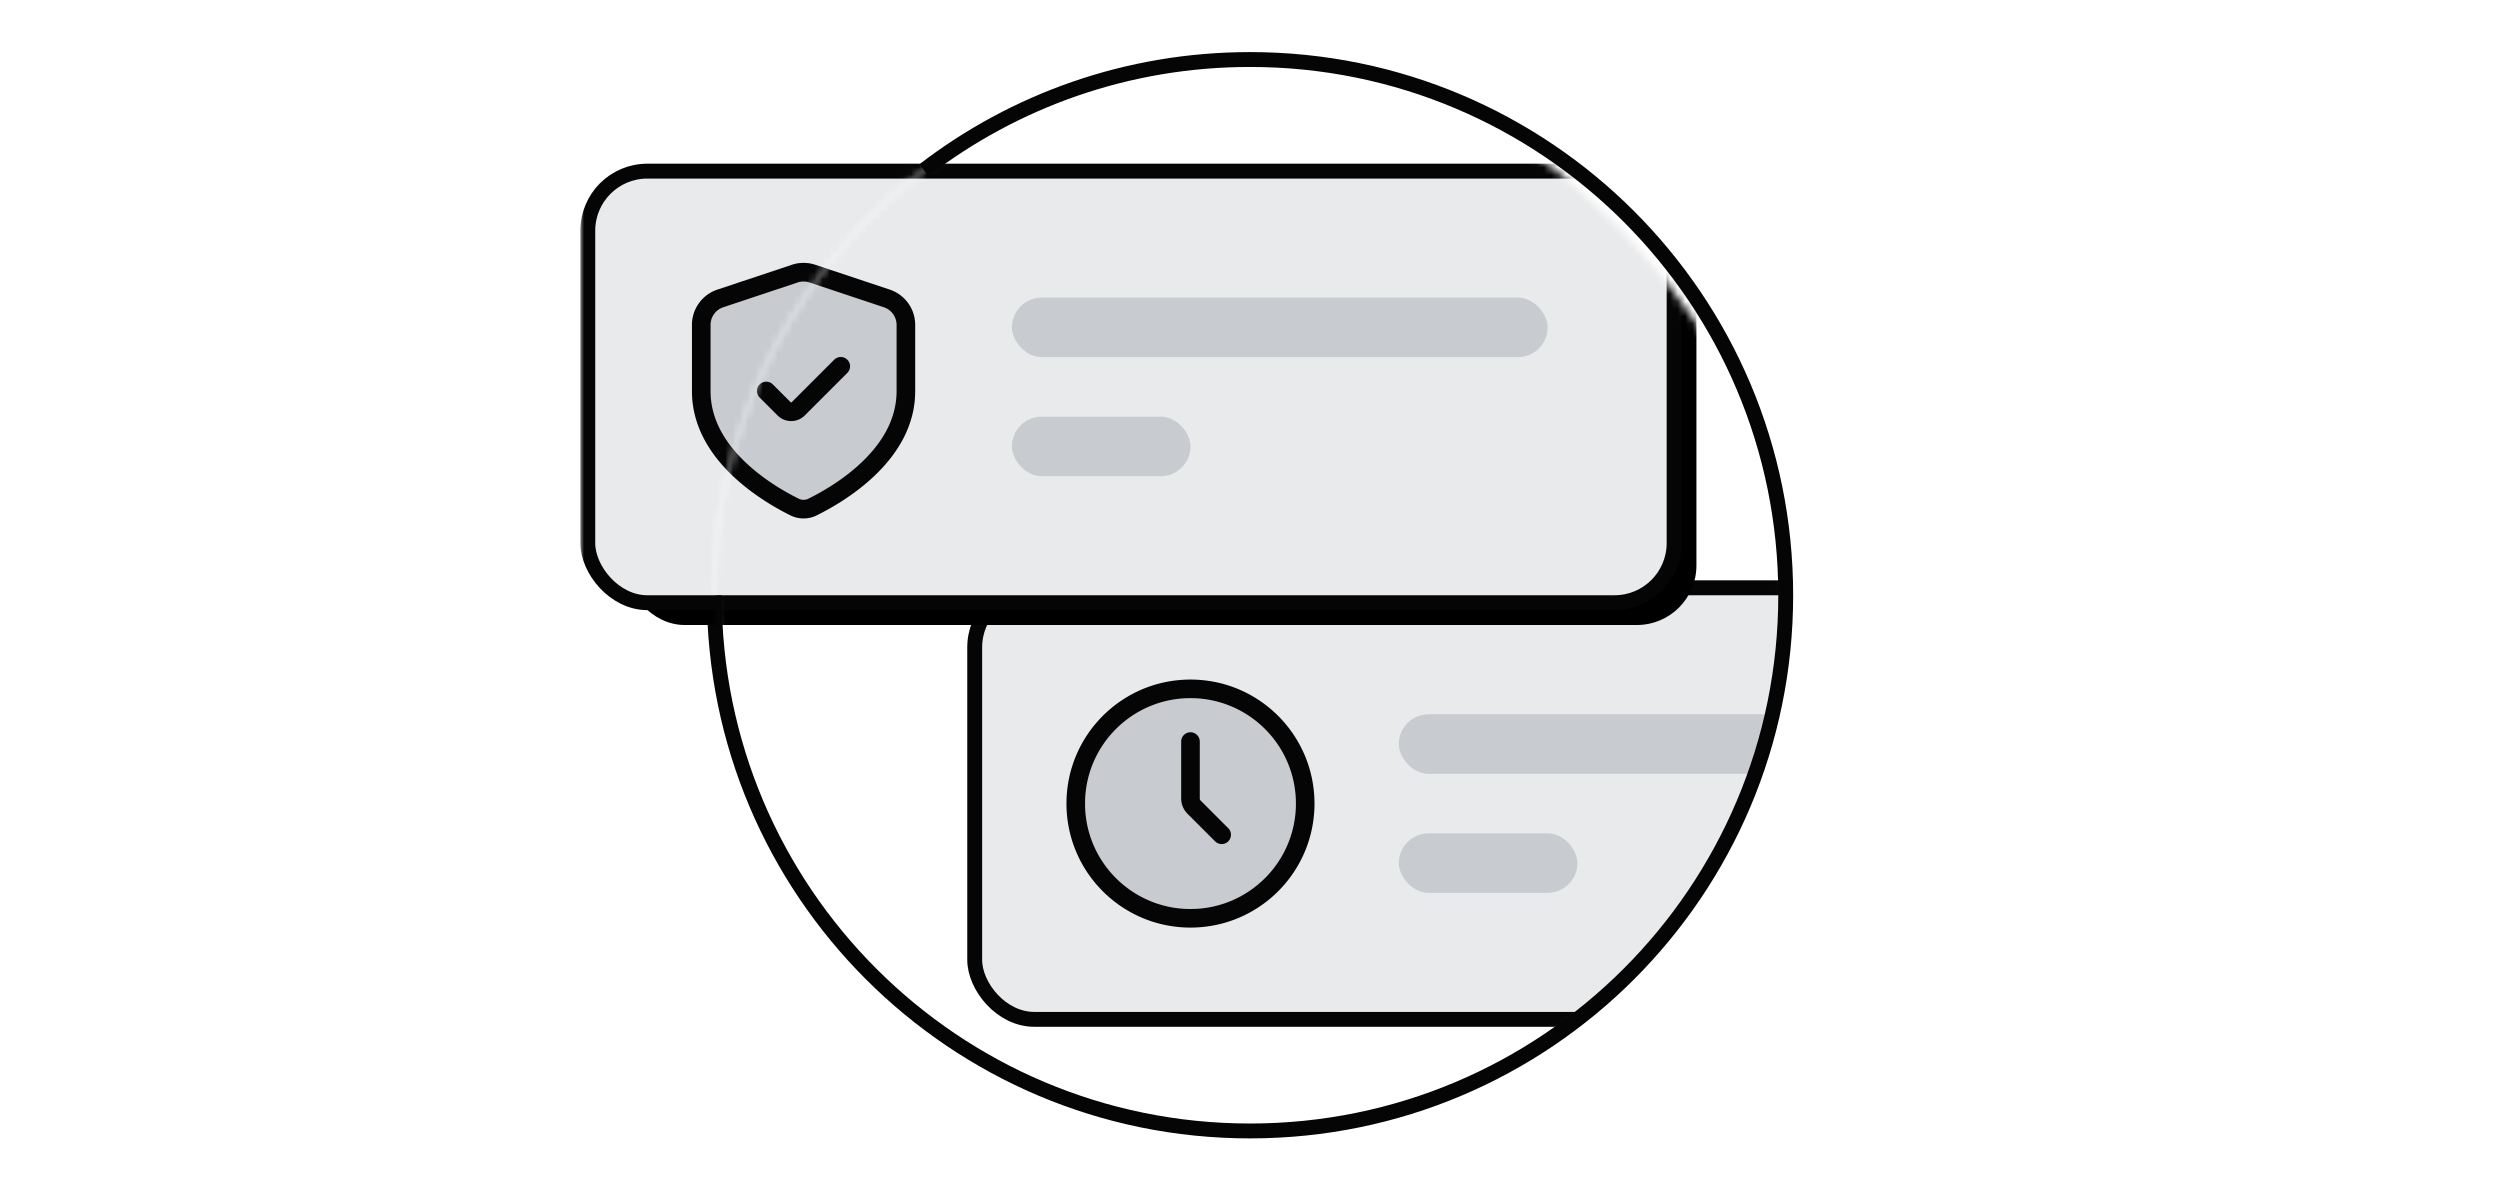 <svg width="336" height="160" viewBox="0 0 336 160" xmlns="http://www.w3.org/2000/svg" xmlns:xlink="http://www.w3.org/1999/xlink">
    <defs>
        <rect id="nhyecyva5a" x="0" y="0" width="144" height="144" rx="72"/>
        <rect id="v9mb9vrx9d" x="0" y="0" width="144" height="56" rx="8"/>
        <rect id="03q73usigh" x="0" y="0" width="120" height="56" rx="8"/>
        <filter x="-2.8%" y="-7.1%" width="108.3%" height="121.4%" filterUnits="objectBoundingBox" id="vy82p2krbc">
            <feMorphology radius="2" operator="dilate" in="SourceAlpha" result="shadowSpreadOuter1"/>
            <feOffset dx="4" dy="4" in="shadowSpreadOuter1" result="shadowOffsetOuter1"/>
            <feComposite in="shadowOffsetOuter1" in2="SourceAlpha" operator="out" result="shadowOffsetOuter1"/>
            <feColorMatrix values="0 0 0 0 0.02 0 0 0 0 0.02 0 0 0 0 0.024 0 0 0 0.24 0" in="shadowOffsetOuter1"/>
        </filter>
        <filter x="-3.3%" y="-7.1%" width="110%" height="121.4%" filterUnits="objectBoundingBox" id="2ruskdbjdg">
            <feMorphology radius="2" operator="dilate" in="SourceAlpha" result="shadowSpreadOuter1"/>
            <feOffset dx="4" dy="4" in="shadowSpreadOuter1" result="shadowOffsetOuter1"/>
            <feComposite in="shadowOffsetOuter1" in2="SourceAlpha" operator="out" result="shadowOffsetOuter1"/>
            <feColorMatrix values="0 0 0 0 0.02 0 0 0 0 0.02 0 0 0 0 0.024 0 0 0 0.24 0" in="shadowOffsetOuter1"/>
        </filter>
        <path d="M164 0v148H0V0h164zM90 2C50.235 2 18 34.235 18 74s32.235 72 72 72 72-32.235 72-72S129.765 2 90 2z" id="b5w7jstw2e"/>
    </defs>
    <g fill="none" fill-rule="evenodd">
        <path d="M0 0h336v160H0z"/>
        <g transform="translate(96 8)">
            <mask id="n0y7wkb89b" fill="#fff">
                <use xlink:href="#nhyecyva5a"/>
            </mask>
            <g mask="url(#n0y7wkb89b)">
                <g transform="translate(36 72)">
                    <rect stroke="#050506" stroke-width="2" fill="#E9EAEC" x="-1" y="-1" width="146" height="58" rx="8"/>
                    <rect fill="#C8CBD0" x="56" y="16" width="72" height="8" rx="4"/>
                    <rect fill="#C8CBD0" x="56" y="32" width="24" height="8" rx="4"/>
                    <path d="M28 42.167c7.824 0 14.167-6.343 14.167-14.167S35.824 13.833 28 13.833 13.833 20.176 13.833 28 20.176 42.167 28 42.167z" fill="#C8CBD0"/>
                    <path d="M8 8h40v40H8z"/>
                    <path d="M28 11.333c9.205 0 16.667 7.462 16.667 16.667 0 9.205-7.462 16.667-16.667 16.667-9.205 0-16.667-7.462-16.667-16.667 0-9.205 7.462-16.667 16.667-16.667zm0 2.5c-7.824 0-14.167 6.343-14.167 14.167S20.176 42.167 28 42.167 42.167 35.824 42.167 28 35.824 13.833 28 13.833zm0 4.584c.69 0 1.25.56 1.25 1.25v7.643c0 .11.044.216.122.294l3.678 3.679a1.25 1.25 0 1 1-1.767 1.767l-3.679-3.678a2.917 2.917 0 0 1-.854-2.062v-7.643c0-.69.56-1.25 1.25-1.25z" fill="#050506"/>
                </g>
            </g>
            <g mask="url(#n0y7wkb89b)">
                <g transform="translate(-16 16)">
                    <use fill="#000" filter="url(#vy82p2krbc)" xlink:href="#v9mb9vrx9d"/>
                    <rect stroke="#050506" stroke-width="2" fill="#E9EAEC" x="-1" y="-1" width="146" height="58" rx="8"/>
                    <rect fill="#C8CBD0" x="56" y="16" width="72" height="8" rx="4"/>
                    <rect fill="#C8CBD0" x="56" y="32" width="24" height="8" rx="4"/>
                    <g>
                        <path d="M16.419 14.923A5 5 0 0 0 13 19.667v8.896c0 9.17 9.267 14.736 13.233 16.699a3.961 3.961 0 0 0 3.534 0C33.733 43.299 43 37.732 43 28.562v-8.895a5 5 0 0 0-3.419-4.744l-10-3.333a5 5 0 0 0-3.162 0l-10 3.333z" fill="#C8CBD0"/>
                        <path d="M8 8h40v40H8z"/>
                        <path d="M26.419 11.59a5 5 0 0 1 3.162 0l10 3.333A5 5 0 0 1 43 19.667v8.896c0 9.17-9.267 14.736-13.233 16.699a3.961 3.961 0 0 1-3.534 0C22.267 43.299 13 37.732 13 28.562v-8.895a5 5 0 0 1 3.419-4.744zm.79 2.372-10 3.333a2.5 2.5 0 0 0-1.709 2.372v8.896c0 3.678 1.847 6.761 4.388 9.275 2.544 2.518 5.587 4.26 7.454 5.183a1.46 1.46 0 0 0 1.316 0c1.867-.924 4.91-2.665 7.454-5.183 2.54-2.514 4.388-5.597 4.388-9.275v-8.896a2.5 2.5 0 0 0-1.71-2.372l-10-3.333a2.5 2.5 0 0 0-1.58 0zm6.675 10.384a1.25 1.25 0 0 1 0 1.767l-5.724 5.724a2.583 2.583 0 0 1-3.653 0l-2.39-2.39a1.25 1.25 0 1 1 1.767-1.768l2.39 2.39a.084.084 0 0 0 .118 0l5.724-5.723a1.25 1.25 0 0 1 1.768 0z" fill="#050506"/>
                    </g>
                </g>
            </g>
        </g>
        <path d="M96 80c0 39.765 32.235 72 72 72s72-32.235 72-72-32.235-72-72-72c-16.495 0-31.694 5.547-43.834 14.877" stroke="#050506" stroke-width="2"/>
        <g transform="translate(78 6)">
            <mask id="cl014cec6f" fill="#fff">
                <use xlink:href="#b5w7jstw2e"/>
            </mask>
            <g mask="url(#cl014cec6f)">
                <g transform="translate(2 18)">
                    <use fill="#000" filter="url(#2ruskdbjdg)" xlink:href="#03q73usigh"/>
                    <rect stroke="#050506" stroke-width="2" fill="#E9EAEC" x="-1" y="-1" width="122" height="58" rx="8"/>
                </g>
                <g fill="#C8CBD0" transform="translate(44 34)">
                    <rect width="66" height="8" rx="4"/>
                    <rect y="16" width="10" height="8" rx="4"/>
                </g>
                <path d="M18.419 32.923A5 5 0 0 0 15 37.667v8.896c0 9.17 9.267 14.736 13.233 16.699a3.961 3.961 0 0 0 3.534 0C35.733 61.299 45 55.732 45 46.562v-8.895a5 5 0 0 0-3.419-4.744l-10-3.333a5 5 0 0 0-3.162 0l-10 3.333z" fill="#C8CBD0"/>
                <path d="M10 26h40v40H10z"/>
                <path d="M28.419 29.59a5 5 0 0 1 3.162 0l10 3.333A5 5 0 0 1 45 37.667v8.896c0 9.17-9.267 14.736-13.233 16.699a3.961 3.961 0 0 1-3.534 0C24.267 61.299 15 55.732 15 46.562v-8.895a5 5 0 0 1 3.419-4.744zm.79 2.372-10 3.333a2.5 2.5 0 0 0-1.709 2.372v8.896c0 3.678 1.847 6.761 4.388 9.275 2.544 2.518 5.587 4.26 7.454 5.183a1.46 1.46 0 0 0 1.316 0c1.867-.924 4.91-2.665 7.454-5.183 2.54-2.514 4.388-5.597 4.388-9.275v-8.896a2.5 2.5 0 0 0-1.71-2.372l-10-3.333a2.5 2.5 0 0 0-1.58 0zm6.675 10.384a1.25 1.25 0 0 1 0 1.767l-5.724 5.724a2.583 2.583 0 0 1-3.653 0l-2.39-2.39a1.25 1.25 0 1 1 1.767-1.768l2.39 2.39a.084.084 0 0 0 .118 0l5.724-5.723a1.25 1.25 0 0 1 1.768 0z" fill="#050506"/>
            </g>
        </g>
    </g>
</svg>
